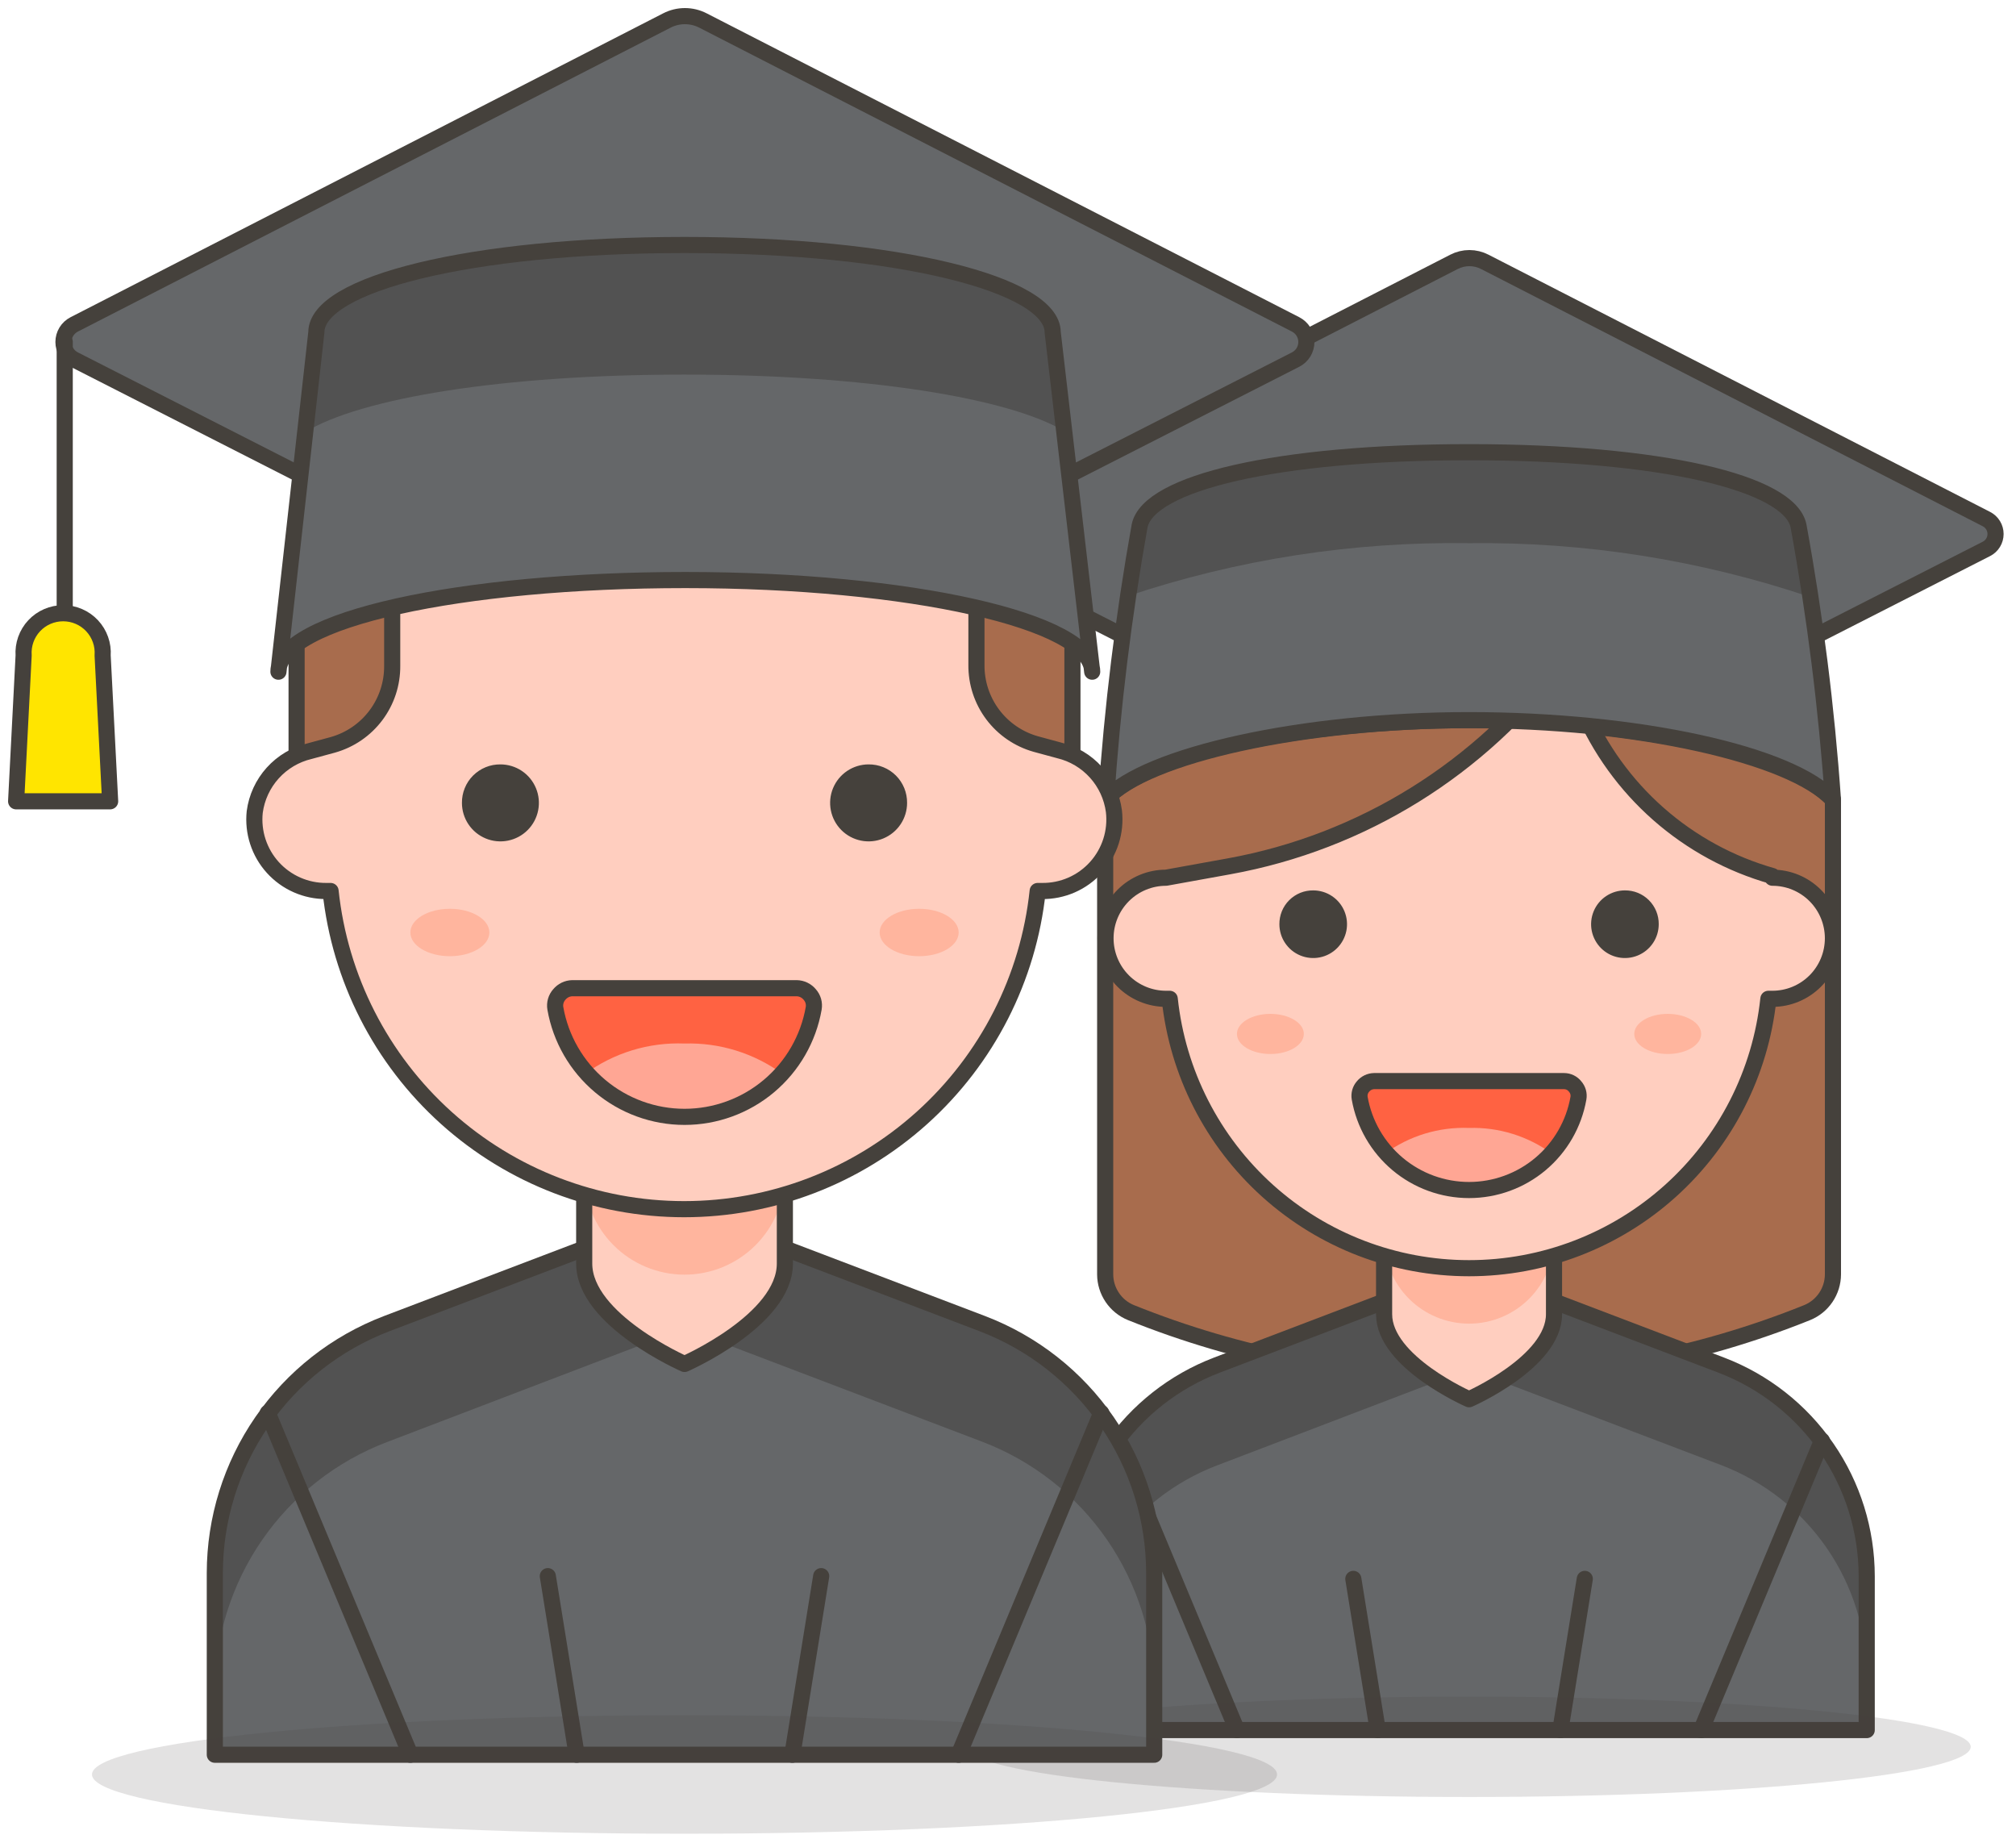 <svg width="125" height="114" viewBox="0 0 125 114" fill="none" xmlns="http://www.w3.org/2000/svg">
<path d="M90.154 49.868L59.048 34.025C58.879 33.938 58.736 33.806 58.637 33.643C58.537 33.48 58.484 33.293 58.484 33.102C58.484 32.911 58.537 32.724 58.637 32.561C58.736 32.399 58.879 32.266 59.048 32.179L90.154 16.232C90.449 16.08 90.776 16 91.108 16C91.44 16 91.767 16.08 92.062 16.232L123.168 32.179C123.338 32.266 123.481 32.399 123.58 32.561C123.68 32.724 123.732 32.911 123.732 33.102C123.732 33.293 123.68 33.48 123.58 33.643C123.481 33.806 123.338 33.938 123.168 34.025L92.062 49.868C91.767 50.021 91.44 50.101 91.108 50.101C90.776 50.101 90.449 50.021 90.154 49.868Z" fill="#656769" stroke="#45413C" stroke-linecap="round" stroke-linejoin="round"/>
<path d="M58.551 33.092V49.578" stroke="#45413C" stroke-linecap="round" stroke-linejoin="round"/>
<path d="M60.541 49.557C60.561 49.273 60.523 48.988 60.427 48.719C60.332 48.45 60.182 48.204 59.988 47.996C59.793 47.788 59.558 47.622 59.296 47.509C59.035 47.396 58.753 47.338 58.468 47.338C58.183 47.338 57.901 47.396 57.639 47.509C57.378 47.622 57.142 47.788 56.948 47.996C56.753 48.204 56.603 48.45 56.508 48.719C56.413 48.988 56.374 49.273 56.394 49.557L56 57.209H60.935L60.541 49.557Z" fill="#FFE500" stroke="#45413C" stroke-linecap="round" stroke-linejoin="round"/>
<path d="M91.088 44.642C80.719 44.642 71.076 46.716 68.525 49.578V79.004C68.528 79.512 68.682 80.007 68.966 80.428C69.25 80.849 69.652 81.176 70.122 81.368C83.575 86.78 98.6 86.78 112.053 81.368C112.523 81.176 112.925 80.849 113.209 80.428C113.493 80.007 113.647 79.512 113.65 79.004V49.578C111.099 46.82 101.456 44.642 91.088 44.642Z" fill="#A86C4D" stroke="#45413C" stroke-linecap="round" stroke-linejoin="round"/>
<path d="M106.723 84.624L91.087 78.672L75.451 84.624C72.8 85.636 70.518 87.428 68.907 89.765C67.297 92.101 66.433 94.871 66.431 97.709V107.248H115.744V97.709C115.741 94.871 114.878 92.101 113.267 89.765C111.656 87.428 109.375 85.636 106.723 84.624Z" fill="#656769"/>
<path d="M106.723 84.624L91.087 78.672L75.451 84.624C72.8 85.636 70.518 87.428 68.907 89.765C67.297 92.101 66.433 94.871 66.431 97.709V103.93C66.433 101.093 67.297 98.322 68.907 95.986C70.518 93.649 72.8 91.857 75.451 90.845L91.087 84.873L106.723 90.824C109.375 91.836 111.656 93.629 113.267 95.965C114.878 98.302 115.741 101.072 115.744 103.91V97.689C115.737 94.854 114.872 92.088 113.261 89.756C111.651 87.424 109.371 85.634 106.723 84.624Z" fill="#525252"/>
<path d="M106.723 84.624L91.087 78.672L75.451 84.624C72.8 85.636 70.518 87.428 68.907 89.765C67.297 92.101 66.433 94.871 66.431 97.709V107.248H115.744V97.709C115.741 94.871 114.878 92.101 113.267 89.765C111.656 87.428 109.375 85.636 106.723 84.624Z" stroke="#45413C" stroke-linecap="round" stroke-linejoin="round"/>
<path d="M91.088 86.739C91.088 86.739 85.82 84.437 85.82 81.472V75.562C85.818 74.868 85.952 74.181 86.215 73.54C86.479 72.898 86.866 72.315 87.356 71.824C87.845 71.333 88.427 70.943 89.067 70.677C89.707 70.411 90.394 70.274 91.088 70.274C91.781 70.274 92.468 70.411 93.108 70.677C93.749 70.943 94.33 71.333 94.82 71.824C95.309 72.315 95.696 72.898 95.96 73.54C96.223 74.181 96.358 74.868 96.355 75.562V81.472C96.355 84.437 91.088 86.739 91.088 86.739Z" fill="#FFCEBF"/>
<path d="M91.088 70.274C89.691 70.274 88.351 70.829 87.363 71.817C86.375 72.804 85.82 74.144 85.82 75.541V76.785C85.82 78.182 86.375 79.522 87.363 80.51C88.351 81.498 89.691 82.053 91.088 82.053C92.485 82.053 93.824 81.498 94.812 80.51C95.8 79.522 96.355 78.182 96.355 76.785V75.562C96.358 74.868 96.223 74.181 95.96 73.54C95.696 72.898 95.309 72.315 94.82 71.824C94.33 71.333 93.749 70.943 93.108 70.677C92.468 70.411 91.781 70.274 91.088 70.274Z" fill="#FFB59E"/>
<path d="M91.088 86.739C91.088 86.739 85.82 84.437 85.82 81.472V75.562C85.818 74.868 85.952 74.181 86.215 73.54C86.479 72.898 86.866 72.315 87.356 71.824C87.845 71.333 88.427 70.943 89.067 70.677C89.707 70.411 90.394 70.274 91.088 70.274C91.781 70.274 92.468 70.411 93.108 70.677C93.749 70.943 94.33 71.333 94.82 71.824C95.309 72.315 95.696 72.898 95.96 73.54C96.223 74.181 96.358 74.868 96.355 75.562V81.472C96.355 84.437 91.088 86.739 91.088 86.739Z" stroke="#45413C" stroke-linecap="round" stroke-linejoin="round"/>
<path d="M69.21 89.311L76.696 107.248" stroke="#45413C" stroke-linecap="round" stroke-linejoin="round"/>
<path d="M112.966 89.311L105.479 107.248" stroke="#45413C" stroke-linecap="round" stroke-linejoin="round"/>
<path d="M83.912 97.875L85.426 107.248" stroke="#45413C" stroke-linecap="round" stroke-linejoin="round"/>
<path d="M98.263 97.875L96.749 107.248" stroke="#45413C" stroke-linecap="round" stroke-linejoin="round"/>
<path opacity="0.15" d="M91.087 111.396C108.267 111.396 122.193 110.003 122.193 108.285C122.193 106.567 108.267 105.175 91.087 105.175C73.908 105.175 59.981 106.567 59.981 108.285C59.981 110.003 73.908 111.396 91.087 111.396Z" fill="#45413C"/>
<path d="M109.896 54.306C107.283 53.567 104.869 52.252 102.831 50.458C100.793 48.663 99.182 46.435 98.117 43.938L96.832 40.889C91.832 47.628 84.454 52.21 76.198 53.705L72.299 54.41C71.304 54.41 70.349 54.805 69.645 55.509C68.941 56.213 68.546 57.168 68.546 58.163C68.546 59.159 68.941 60.113 69.645 60.817C70.349 61.521 71.304 61.917 72.299 61.917H72.528C73.013 66.501 75.177 70.743 78.604 73.826C82.031 76.91 86.478 78.616 91.087 78.616C95.697 78.616 100.144 76.91 103.571 73.826C106.997 70.743 109.162 66.501 109.647 61.917H109.896C110.892 61.917 111.846 61.521 112.55 60.817C113.254 60.113 113.649 59.159 113.649 58.163C113.649 57.168 113.254 56.213 112.55 55.509C111.846 54.805 110.892 54.41 109.896 54.41V54.306Z" fill="#FFCEBF" stroke="#45413C" stroke-linecap="round" stroke-linejoin="round"/>
<path d="M79.827 57.292C79.827 57.608 79.921 57.917 80.096 58.179C80.272 58.442 80.521 58.647 80.813 58.767C81.105 58.888 81.426 58.92 81.736 58.858C82.045 58.797 82.33 58.645 82.553 58.421C82.776 58.198 82.928 57.913 82.99 57.604C83.052 57.294 83.02 56.973 82.899 56.681C82.778 56.389 82.574 56.14 82.311 55.965C82.049 55.789 81.74 55.696 81.424 55.696C81.214 55.693 81.005 55.732 80.81 55.811C80.615 55.891 80.438 56.008 80.289 56.157C80.14 56.306 80.022 56.483 79.943 56.678C79.864 56.873 79.825 57.082 79.827 57.292Z" fill="#45413C" stroke="#45413C" stroke-linecap="round" stroke-linejoin="round"/>
<path d="M102.348 57.292C102.348 57.608 102.254 57.917 102.079 58.179C101.903 58.442 101.654 58.647 101.362 58.767C101.07 58.888 100.749 58.92 100.44 58.858C100.13 58.797 99.845 58.645 99.622 58.421C99.399 58.198 99.247 57.913 99.185 57.604C99.123 57.294 99.155 56.973 99.276 56.681C99.397 56.389 99.601 56.14 99.864 55.965C100.127 55.789 100.435 55.696 100.751 55.696C100.962 55.693 101.17 55.732 101.365 55.811C101.56 55.891 101.738 56.008 101.886 56.157C102.035 56.306 102.153 56.483 102.232 56.678C102.311 56.873 102.351 57.082 102.348 57.292Z" fill="#45413C" stroke="#45413C" stroke-linecap="round" stroke-linejoin="round"/>
<path d="M85.198 67.018C85.067 67.021 84.938 67.052 84.82 67.109C84.702 67.166 84.597 67.249 84.514 67.35C84.427 67.448 84.363 67.564 84.328 67.689C84.292 67.815 84.284 67.947 84.306 68.076C84.587 69.671 85.42 71.116 86.66 72.158C87.9 73.199 89.468 73.77 91.088 73.77C92.707 73.77 94.275 73.199 95.515 72.158C96.755 71.116 97.589 69.671 97.869 68.076C97.891 67.947 97.884 67.815 97.848 67.689C97.812 67.564 97.748 67.448 97.661 67.35C97.58 67.246 97.476 67.163 97.357 67.105C97.239 67.048 97.109 67.018 96.977 67.018H85.198Z" fill="#FF6242"/>
<path d="M91.087 69.921C89.215 69.848 87.373 70.411 85.861 71.518C86.515 72.246 87.314 72.828 88.207 73.226C89.1 73.624 90.068 73.83 91.046 73.83C92.024 73.83 92.991 73.624 93.884 73.226C94.777 72.828 95.576 72.246 96.23 71.518C94.741 70.429 92.931 69.867 91.087 69.921Z" fill="#FFA694"/>
<path d="M85.198 67.018C85.067 67.021 84.938 67.052 84.82 67.109C84.702 67.166 84.597 67.249 84.514 67.35C84.427 67.448 84.363 67.564 84.328 67.689C84.292 67.815 84.284 67.947 84.306 68.076C84.587 69.671 85.42 71.116 86.66 72.158C87.9 73.199 89.468 73.77 91.088 73.77C92.707 73.77 94.275 73.199 95.515 72.158C96.755 71.116 97.589 69.671 97.869 68.076C97.891 67.947 97.884 67.815 97.848 67.689C97.812 67.564 97.748 67.448 97.661 67.35C97.58 67.246 97.476 67.163 97.357 67.105C97.239 67.048 97.109 67.018 96.977 67.018H85.198Z" stroke="#45413C" stroke-linecap="round" stroke-linejoin="round"/>
<path d="M78.769 65.338C79.914 65.338 80.843 64.781 80.843 64.094C80.843 63.407 79.914 62.85 78.769 62.85C77.624 62.85 76.695 63.407 76.695 64.094C76.695 64.781 77.624 65.338 78.769 65.338Z" fill="#FFB59E"/>
<path d="M103.405 65.338C104.55 65.338 105.479 64.781 105.479 64.094C105.479 63.407 104.55 62.85 103.405 62.85C102.259 62.85 101.331 63.407 101.331 64.094C101.331 64.781 102.259 65.338 103.405 65.338Z" fill="#FFB59E"/>
<path d="M111.514 32.594C110.954 29.919 102.97 28.032 91.088 28.032C79.205 28.032 71.222 29.919 70.662 32.594C69.66 38.192 68.968 43.841 68.588 49.516C71.076 46.82 80.719 44.642 91.088 44.642C101.456 44.642 111.099 46.716 113.65 49.578C113.252 43.882 112.539 38.212 111.514 32.594Z" fill="#656769"/>
<path d="M91.088 33.672C98.276 33.585 105.428 34.714 112.24 37.011C111.825 34.481 111.514 32.594 111.514 32.594C110.954 29.919 102.97 28.032 91.088 28.032C79.205 28.032 71.221 29.919 70.661 32.594C70.661 32.594 70.33 34.419 69.936 36.949C76.751 34.672 83.903 33.565 91.088 33.672Z" fill="#525252"/>
<path d="M111.514 32.594C110.954 29.919 102.97 28.032 91.088 28.032C79.205 28.032 71.222 29.919 70.662 32.594C69.66 38.192 68.968 43.841 68.588 49.516C71.076 46.82 80.719 44.642 91.088 44.642C101.456 44.642 111.099 46.716 113.65 49.578C113.252 43.882 112.539 38.212 111.514 32.594Z" stroke="#45413C" stroke-linecap="round" stroke-linejoin="round"/>
<path d="M41.341 41.003L4.601 22.29C4.4 22.187 4.232 22.031 4.114 21.839C3.997 21.646 3.935 21.425 3.935 21.2C3.935 20.974 3.997 20.753 4.114 20.561C4.232 20.369 4.4 20.213 4.601 20.11L41.341 1.275C41.689 1.094 42.075 1 42.468 1C42.86 1 43.246 1.094 43.594 1.275L80.334 20.11C80.535 20.213 80.703 20.369 80.821 20.561C80.938 20.753 81.001 20.974 81.001 21.2C81.001 21.425 80.938 21.646 80.821 21.839C80.703 22.031 80.535 22.187 80.334 22.29L43.594 41.003C43.246 41.183 42.86 41.277 42.468 41.277C42.075 41.277 41.689 41.183 41.341 41.003Z" fill="#656769" stroke="#45413C" stroke-linecap="round" stroke-linejoin="round"/>
<path d="M4.013 21.188V40.66" stroke="#45413C" stroke-linecap="round" stroke-linejoin="round"/>
<path d="M6.364 40.635C6.388 40.299 6.342 39.962 6.229 39.645C6.117 39.328 5.94 39.037 5.71 38.791C5.48 38.545 5.202 38.349 4.893 38.216C4.584 38.082 4.251 38.014 3.915 38.014C3.578 38.014 3.245 38.082 2.936 38.216C2.627 38.349 2.349 38.545 2.119 38.791C1.889 39.037 1.713 39.328 1.6 39.645C1.488 39.962 1.442 40.299 1.465 40.635L1 49.673H6.829L6.364 40.635Z" fill="#FFE500" stroke="#45413C" stroke-linecap="round" stroke-linejoin="round"/>
<path d="M60.911 82.053L42.443 75.024L23.975 82.053C20.843 83.249 18.148 85.366 16.246 88.125C14.343 90.885 13.323 94.157 13.32 97.509V108.776H71.565V97.509C71.563 94.157 70.543 90.885 68.64 88.125C66.738 85.366 64.042 83.249 60.911 82.053Z" fill="#656769"/>
<path d="M60.911 82.053L42.443 75.024L23.975 82.053C20.843 83.249 18.148 85.366 16.246 88.125C14.343 90.885 13.323 94.157 13.32 97.509V104.857C13.323 101.505 14.343 98.233 16.246 95.473C18.148 92.714 20.843 90.597 23.975 89.401L42.443 82.347L60.911 89.377C64.042 90.572 66.738 92.689 68.64 95.449C70.543 98.209 71.563 101.48 71.565 104.832V97.484C71.558 94.137 70.535 90.87 68.633 88.115C66.731 85.361 64.038 83.247 60.911 82.053Z" fill="#525252"/>
<path d="M60.911 82.053L42.443 75.024L23.975 82.053C20.843 83.249 18.148 85.366 16.246 88.125C14.343 90.885 13.323 94.157 13.32 97.509V108.776H71.565V97.509C71.563 94.157 70.543 90.885 68.64 88.125C66.738 85.366 64.042 83.249 60.911 82.053Z" stroke="#45413C" stroke-linecap="round" stroke-linejoin="round"/>
<path d="M42.444 84.552C42.444 84.552 36.223 81.833 36.223 78.331V71.35C36.219 70.531 36.378 69.719 36.689 68.962C37 68.204 37.458 67.515 38.036 66.935C38.614 66.355 39.301 65.894 40.058 65.58C40.814 65.266 41.625 65.104 42.444 65.104C43.263 65.104 44.074 65.266 44.831 65.58C45.587 65.894 46.274 66.355 46.852 66.935C47.43 67.515 47.888 68.204 48.199 68.962C48.51 69.719 48.669 70.531 48.665 71.35V78.331C48.665 81.833 42.444 84.552 42.444 84.552Z" fill="#FFCEBF"/>
<path d="M42.444 65.104C40.794 65.104 39.212 65.76 38.045 66.926C36.878 68.093 36.223 69.675 36.223 71.325V72.795C36.223 74.445 36.878 76.027 38.045 77.194C39.212 78.361 40.794 79.016 42.444 79.016C44.094 79.016 45.676 78.361 46.843 77.194C48.01 76.027 48.665 74.445 48.665 72.795V71.35C48.669 70.531 48.51 69.719 48.199 68.962C47.888 68.204 47.43 67.515 46.852 66.935C46.274 66.355 45.587 65.894 44.83 65.58C44.074 65.266 43.263 65.104 42.444 65.104Z" fill="#FFB59E"/>
<path d="M42.444 84.552C42.444 84.552 36.223 81.833 36.223 78.331V71.35C36.219 70.531 36.378 69.719 36.689 68.962C37 68.204 37.458 67.515 38.036 66.935C38.614 66.355 39.301 65.894 40.058 65.58C40.814 65.266 41.625 65.104 42.444 65.104C43.263 65.104 44.074 65.266 44.831 65.58C45.587 65.894 46.274 66.355 46.852 66.935C47.43 67.515 47.888 68.204 48.199 68.962C48.51 69.719 48.669 70.531 48.665 71.35V78.331C48.665 81.833 42.444 84.552 42.444 84.552Z" stroke="#45413C" stroke-linecap="round" stroke-linejoin="round"/>
<path d="M16.602 87.589L25.444 108.776" stroke="#45413C" stroke-linecap="round" stroke-linejoin="round"/>
<path d="M68.282 87.589L59.44 108.776" stroke="#45413C" stroke-linecap="round" stroke-linejoin="round"/>
<path d="M33.967 97.705L35.755 108.776" stroke="#45413C" stroke-linecap="round" stroke-linejoin="round"/>
<path d="M50.917 97.705L49.129 108.776" stroke="#45413C" stroke-linecap="round" stroke-linejoin="round"/>
<path opacity="0.15" d="M42.443 113.674C62.734 113.674 79.183 112.03 79.183 110C79.183 107.971 62.734 106.326 42.443 106.326C22.152 106.326 5.703 107.971 5.703 110C5.703 112.03 22.152 113.674 42.443 113.674Z" fill="#45413C"/>
<path d="M42.442 15.481C48.821 15.481 54.939 18.015 59.45 22.525C63.961 27.036 66.495 33.154 66.495 39.533V52.123H18.39V39.533C18.39 33.154 20.924 27.036 25.434 22.525C29.945 18.015 36.063 15.481 42.442 15.481Z" fill="#A86C4D" stroke="#45413C" stroke-linecap="round" stroke-linejoin="round"/>
<path d="M69.067 50.286C68.948 49.386 68.559 48.544 67.951 47.871C67.343 47.197 66.545 46.724 65.662 46.514L64.217 46.122C63.153 45.821 62.216 45.179 61.552 44.294C60.888 43.408 60.534 42.33 60.543 41.223V36.226C60.541 35.216 60.206 34.235 59.591 33.434C58.975 32.633 58.114 32.056 57.139 31.793C52.468 33.658 47.471 34.566 42.443 34.463C37.415 34.566 32.417 33.658 27.747 31.793C26.767 32.052 25.9 32.627 25.28 33.428C24.66 34.23 24.322 35.213 24.318 36.226V41.272C24.327 42.379 23.973 43.457 23.309 44.342C22.645 45.228 21.709 45.87 20.644 46.171L19.199 46.563C18.316 46.773 17.518 47.246 16.91 47.92C16.302 48.593 15.913 49.435 15.794 50.335C15.729 50.955 15.795 51.582 15.988 52.174C16.181 52.767 16.497 53.312 16.916 53.775C17.334 54.237 17.845 54.606 18.416 54.857C18.987 55.109 19.604 55.237 20.227 55.233H20.497C21.07 60.648 23.627 65.659 27.674 69.3C31.721 72.942 36.974 74.957 42.418 74.957C47.863 74.957 53.115 72.942 57.163 69.3C61.21 65.659 63.767 60.648 64.34 55.233H64.609C65.239 55.241 65.864 55.114 66.441 54.862C67.019 54.609 67.535 54.236 67.957 53.768C68.379 53.3 68.696 52.747 68.888 52.146C69.079 51.546 69.14 50.912 69.067 50.286Z" fill="#FFCEBF" stroke="#45413C" stroke-linecap="round" stroke-linejoin="round"/>
<path d="M29.142 49.771C29.142 50.144 29.252 50.509 29.46 50.819C29.667 51.129 29.961 51.371 30.306 51.514C30.651 51.657 31.03 51.694 31.396 51.621C31.762 51.548 32.098 51.369 32.361 51.105C32.625 50.841 32.805 50.505 32.877 50.139C32.95 49.773 32.913 49.394 32.77 49.05C32.627 48.705 32.386 48.41 32.076 48.203C31.765 47.996 31.401 47.885 31.028 47.885C30.779 47.882 30.532 47.928 30.302 48.022C30.072 48.116 29.863 48.255 29.687 48.43C29.511 48.606 29.372 48.815 29.279 49.046C29.185 49.276 29.139 49.523 29.142 49.771Z" fill="#45413C" stroke="#45413C" stroke-linecap="round" stroke-linejoin="round"/>
<path d="M55.743 49.771C55.743 50.144 55.632 50.509 55.425 50.819C55.218 51.129 54.923 51.371 54.578 51.514C54.234 51.657 53.855 51.694 53.489 51.621C53.123 51.548 52.787 51.369 52.523 51.105C52.259 50.841 52.08 50.505 52.007 50.139C51.934 49.773 51.971 49.394 52.114 49.05C52.257 48.705 52.499 48.41 52.809 48.203C53.119 47.996 53.484 47.885 53.857 47.885C54.105 47.882 54.352 47.928 54.582 48.022C54.813 48.116 55.022 48.255 55.198 48.43C55.373 48.606 55.512 48.815 55.606 49.046C55.699 49.276 55.746 49.523 55.743 49.771Z" fill="#45413C" stroke="#45413C" stroke-linecap="round" stroke-linejoin="round"/>
<path d="M35.488 61.259C35.333 61.262 35.181 61.299 35.041 61.367C34.901 61.434 34.778 61.531 34.68 61.651C34.577 61.766 34.502 61.903 34.459 62.051C34.417 62.2 34.409 62.356 34.435 62.508C34.766 64.392 35.75 66.099 37.215 67.329C38.679 68.559 40.531 69.234 42.444 69.234C44.357 69.234 46.209 68.559 47.673 67.329C49.138 66.099 50.123 64.392 50.453 62.508C50.48 62.356 50.471 62.2 50.429 62.051C50.386 61.903 50.311 61.766 50.208 61.651C50.11 61.531 49.987 61.434 49.847 61.367C49.708 61.299 49.555 61.262 49.4 61.259H35.488Z" fill="#FF6242"/>
<path d="M42.444 64.688C40.232 64.601 38.057 65.266 36.272 66.574C37.043 67.433 37.987 68.121 39.042 68.591C40.097 69.062 41.24 69.305 42.395 69.305C43.55 69.305 44.692 69.062 45.747 68.591C46.802 68.121 47.746 67.433 48.518 66.574C46.76 65.287 44.622 64.624 42.444 64.688Z" fill="#FFA694"/>
<path d="M35.487 61.259C35.332 61.262 35.179 61.299 35.04 61.366C34.901 61.434 34.777 61.531 34.679 61.651C34.576 61.766 34.501 61.903 34.459 62.051C34.416 62.2 34.408 62.356 34.434 62.508C34.764 64.392 35.749 66.099 37.214 67.329C38.679 68.559 40.53 69.234 42.443 69.234C44.356 69.234 46.208 68.559 47.672 67.329C49.137 66.099 50.122 64.392 50.452 62.508C50.478 62.356 50.47 62.2 50.428 62.051C50.385 61.903 50.31 61.766 50.208 61.651C50.109 61.531 49.986 61.434 49.846 61.366C49.707 61.299 49.554 61.262 49.399 61.259H35.487Z" stroke="#45413C" stroke-linecap="round" stroke-linejoin="round"/>
<path d="M27.894 59.275C29.246 59.275 30.343 58.617 30.343 57.805C30.343 56.993 29.246 56.336 27.894 56.336C26.541 56.336 25.444 56.993 25.444 57.805C25.444 58.617 26.541 59.275 27.894 59.275Z" fill="#FFB59E"/>
<path d="M56.991 59.275C58.344 59.275 59.441 58.617 59.441 57.805C59.441 56.993 58.344 56.336 56.991 56.336C55.639 56.336 54.542 56.993 54.542 57.805C54.542 58.617 55.639 59.275 56.991 59.275Z" fill="#FFB59E"/>
<path d="M19.615 20.6C19.615 17.611 29.167 15.187 42.443 15.187C55.718 15.187 65.271 17.636 65.271 20.6L67.72 41.639C67.72 38.504 56.428 35.957 42.492 35.957C28.555 35.957 17.264 38.406 17.264 41.639L19.615 20.6Z" fill="#656769"/>
<path d="M42.442 23.221C53.758 23.221 62.576 24.69 65.981 26.723L65.27 20.6C65.27 17.611 55.718 15.187 42.442 15.187C29.167 15.187 19.615 17.636 19.615 20.6L18.904 26.797C22.309 24.69 31.127 23.221 42.442 23.221Z" fill="#525252"/>
<path d="M19.615 20.6C19.615 17.611 29.167 15.187 42.443 15.187C55.718 15.187 65.271 17.636 65.271 20.6L67.72 41.639C67.72 38.504 56.428 35.957 42.492 35.957C28.555 35.957 17.264 38.406 17.264 41.639L19.615 20.6Z" stroke="#45413C" stroke-linecap="round" stroke-linejoin="round"/>
</svg>
